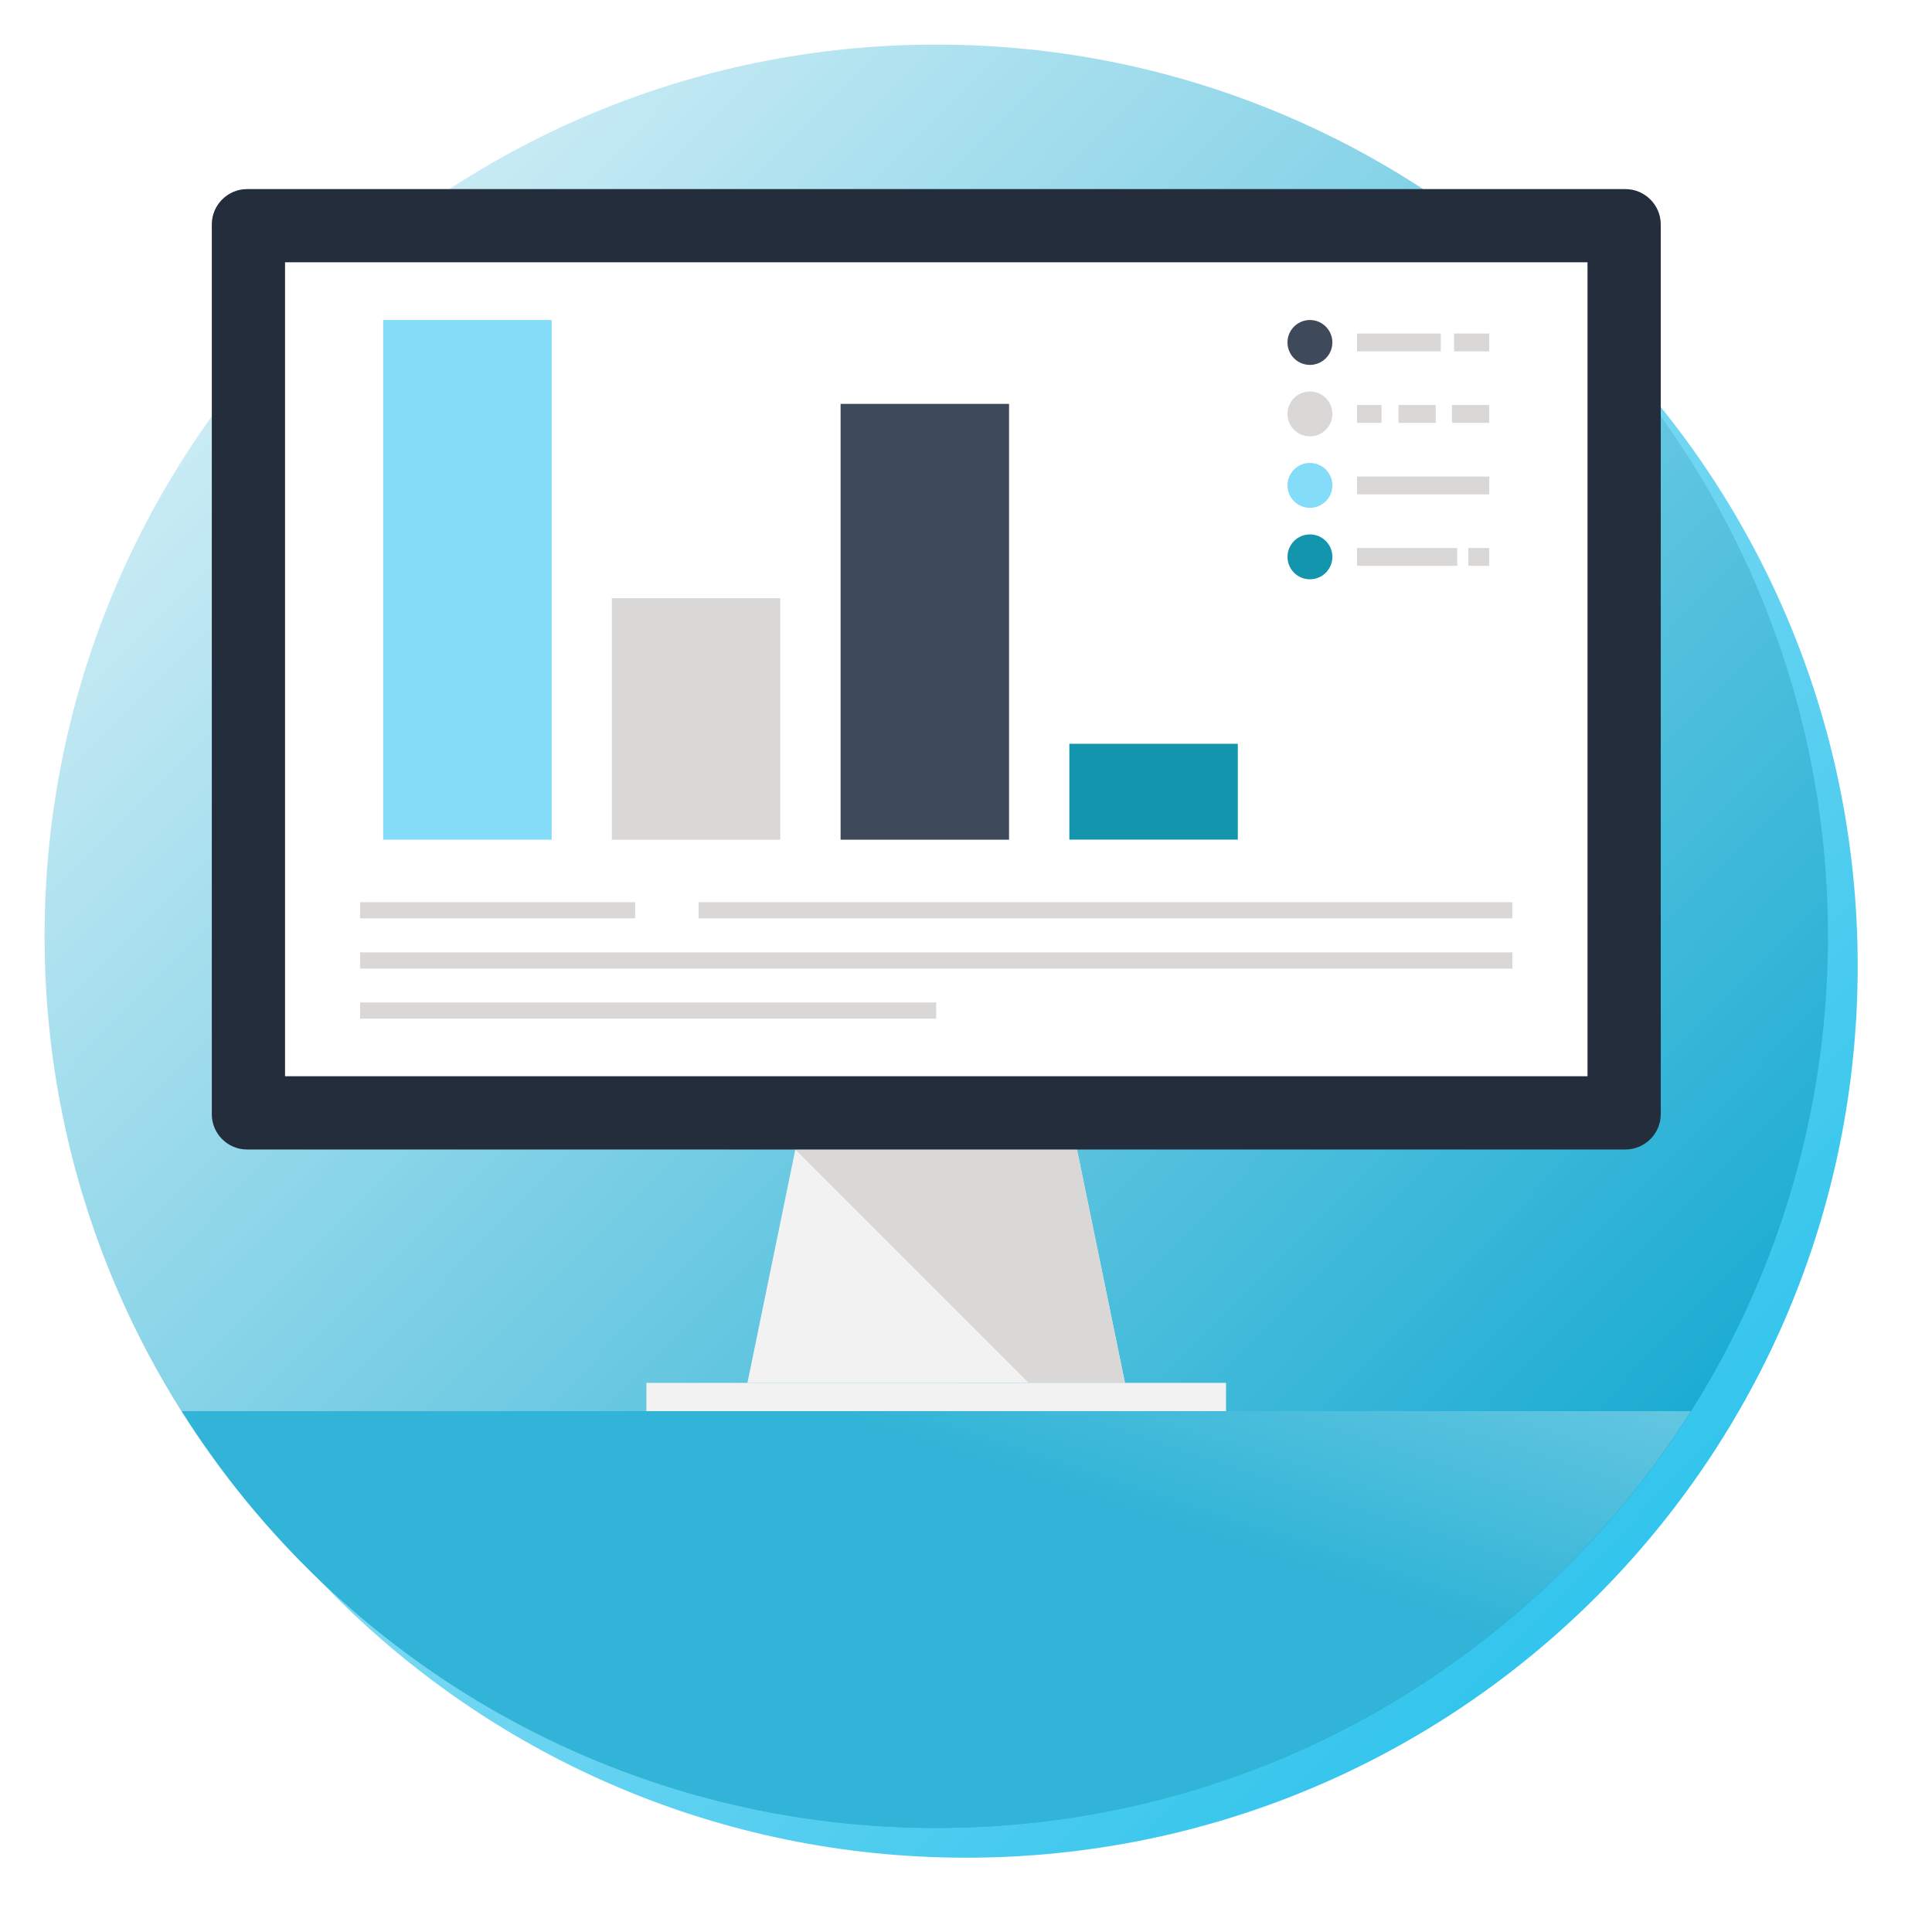 <svg width="260" height="260" viewBox="0 0 260 260" fill="none" xmlns="http://www.w3.org/2000/svg">
<g filter="url(#filter0_d_719_10396)">
<path d="M126 246C192.274 246 246 192.274 246 126C246 59.726 192.274 6 126 6C59.726 6 6 59.726 6 126C6 192.274 59.726 246 126 246Z" fill="url(#paint0_linear_719_10396)"/>
</g>
<g clip-path="url(#clip0_719_10396)">
<path d="M126 246.001C192.275 246.001 246.001 192.275 246.001 126C246.001 59.726 192.275 6 126 6C59.726 6 6 59.726 6 126C6 192.275 59.726 246.001 126 246.001Z" fill="url(#paint1_linear_719_10396)"/>
<path d="M24.449 189.903C45.698 223.598 83.221 246 126.001 246C168.78 246 206.303 223.597 227.552 189.903H24.449Z" fill="url(#paint2_linear_719_10396)"/>
<path d="M151.394 186.104H100.586L107.032 154.694H144.934L151.394 186.104Z" fill="#F2F2F2"/>
<path d="M151.393 186.104L144.933 154.694H107.031L138.442 186.104H151.393Z" fill="#D9D8D7"/>
<path d="M164.996 186.099H86.988V189.9H164.996V186.099Z" fill="#F2F2F2"/>
<path d="M33.236 25.448C30.636 25.448 28.504 27.592 28.504 30.194V149.952C28.504 152.562 30.636 154.694 33.236 154.694H218.747C221.355 154.694 223.497 152.562 223.497 149.952V30.194C223.497 27.591 221.356 25.448 218.747 25.448H33.236Z" fill="#242D3C"/>
<path d="M213.642 35.296H38.359V144.836H213.642V35.296Z" fill="white"/>
<path d="M203.529 121.415H94.023V123.593H203.529V121.415Z" fill="#D9D8D7"/>
<path d="M85.478 121.415H48.455V123.593H85.478V121.415Z" fill="#D9D8D7"/>
<path d="M203.529 128.168H48.455V130.346H203.529V128.168Z" fill="#D9D8D7"/>
<path d="M125.99 134.905H48.455V137.083H125.99V134.905Z" fill="#D9D8D7"/>
<path d="M74.237 43.067H51.566V112.998H74.237V43.067Z" fill="#83DCF8"/>
<path d="M105.007 80.499H82.336V113.005H105.007V80.499Z" fill="#D9D8D7"/>
<path d="M135.794 54.354H113.123V113.002H135.794V54.354Z" fill="#3E4959"/>
<path d="M166.579 100.096H143.908V112.993H166.579V100.096Z" fill="#1495AE"/>
<path d="M193.898 44.886H182.623V47.285H193.898V44.886Z" fill="#D9D8D7"/>
<path d="M200.414 44.886H195.682V47.285H200.414V44.886Z" fill="#D9D8D7"/>
<path d="M200.419 64.129H182.623V66.528H200.419V64.129Z" fill="#D9D8D7"/>
<path d="M200.412 73.746H197.602V76.146H200.412V73.746Z" fill="#D9D8D7"/>
<path d="M196.106 73.746H182.623V76.146H196.106V73.746Z" fill="#D9D8D7"/>
<path d="M185.917 54.508H182.623V56.906H185.917V54.508Z" fill="#D9D8D7"/>
<path d="M193.216 54.508H188.201V56.906H193.216V54.508Z" fill="#D9D8D7"/>
<path d="M200.415 54.508H195.4V56.906H200.415V54.508Z" fill="#D9D8D7"/>
<path d="M176.284 49.107C177.952 49.107 179.305 47.755 179.305 46.086C179.305 44.418 177.952 43.066 176.284 43.066C174.616 43.066 173.264 44.418 173.264 46.086C173.264 47.755 174.616 49.107 176.284 49.107Z" fill="#3E4959"/>
<path d="M176.284 58.725C177.952 58.725 179.305 57.373 179.305 55.705C179.305 54.037 177.952 52.685 176.284 52.685C174.616 52.685 173.264 54.037 173.264 55.705C173.264 57.373 174.616 58.725 176.284 58.725Z" fill="#D9D8D7"/>
<path d="M176.284 68.342C177.952 68.342 179.305 66.99 179.305 65.322C179.305 63.654 177.952 62.301 176.284 62.301C174.616 62.301 173.264 63.654 173.264 65.322C173.264 66.99 174.616 68.342 176.284 68.342Z" fill="#83DCF8"/>
<path d="M176.284 77.958C177.952 77.958 179.305 76.606 179.305 74.938C179.305 73.27 177.952 71.918 176.284 71.918C174.616 71.918 173.264 73.27 173.264 74.938C173.264 76.606 174.616 77.958 176.284 77.958Z" fill="#1495AE"/>
</g>
<defs>
<filter id="filter0_d_719_10396" x="0" y="0" width="260" height="260" filterUnits="userSpaceOnUse" color-interpolation-filters="sRGB">
<feFlood flood-opacity="0" result="BackgroundImageFix"/>
<feColorMatrix in="SourceAlpha" type="matrix" values="0 0 0 0 0 0 0 0 0 0 0 0 0 0 0 0 0 0 127 0" result="hardAlpha"/>
<feOffset dx="4" dy="4"/>
<feGaussianBlur stdDeviation="5"/>
<feComposite in2="hardAlpha" operator="out"/>
<feColorMatrix type="matrix" values="0 0 0 0 0.075 0 0 0 0 0.663 0 0 0 0 0.82 0 0 0 0.25 0"/>
<feBlend mode="normal" in2="BackgroundImageFix" result="effect1_dropShadow_719_10396"/>
<feBlend mode="normal" in="SourceGraphic" in2="effect1_dropShadow_719_10396" result="shape"/>
</filter>
<linearGradient id="paint0_linear_719_10396" x1="222.522" y1="211.565" x2="-20.087" y2="-27.391" gradientUnits="userSpaceOnUse">
<stop stop-color="#2DC3EC"/>
<stop offset="1" stop-color="white"/>
</linearGradient>
<linearGradient id="paint1_linear_719_10396" x1="222.522" y1="211.566" x2="-20.087" y2="-27.391" gradientUnits="userSpaceOnUse">
<stop stop-color="#13A9D1"/>
<stop offset="0.943" stop-color="white"/>
</linearGradient>
<linearGradient id="paint2_linear_719_10396" x1="241.715" y1="232.857" x2="288.748" y2="89.211" gradientUnits="userSpaceOnUse">
<stop stop-color="#31B4D7"/>
<stop offset="0.981" stop-color="white"/>
</linearGradient>
<clipPath id="clip0_719_10396">
<rect width="240" height="240" fill="white" transform="translate(6 6)"/>
</clipPath>
</defs>
</svg>
